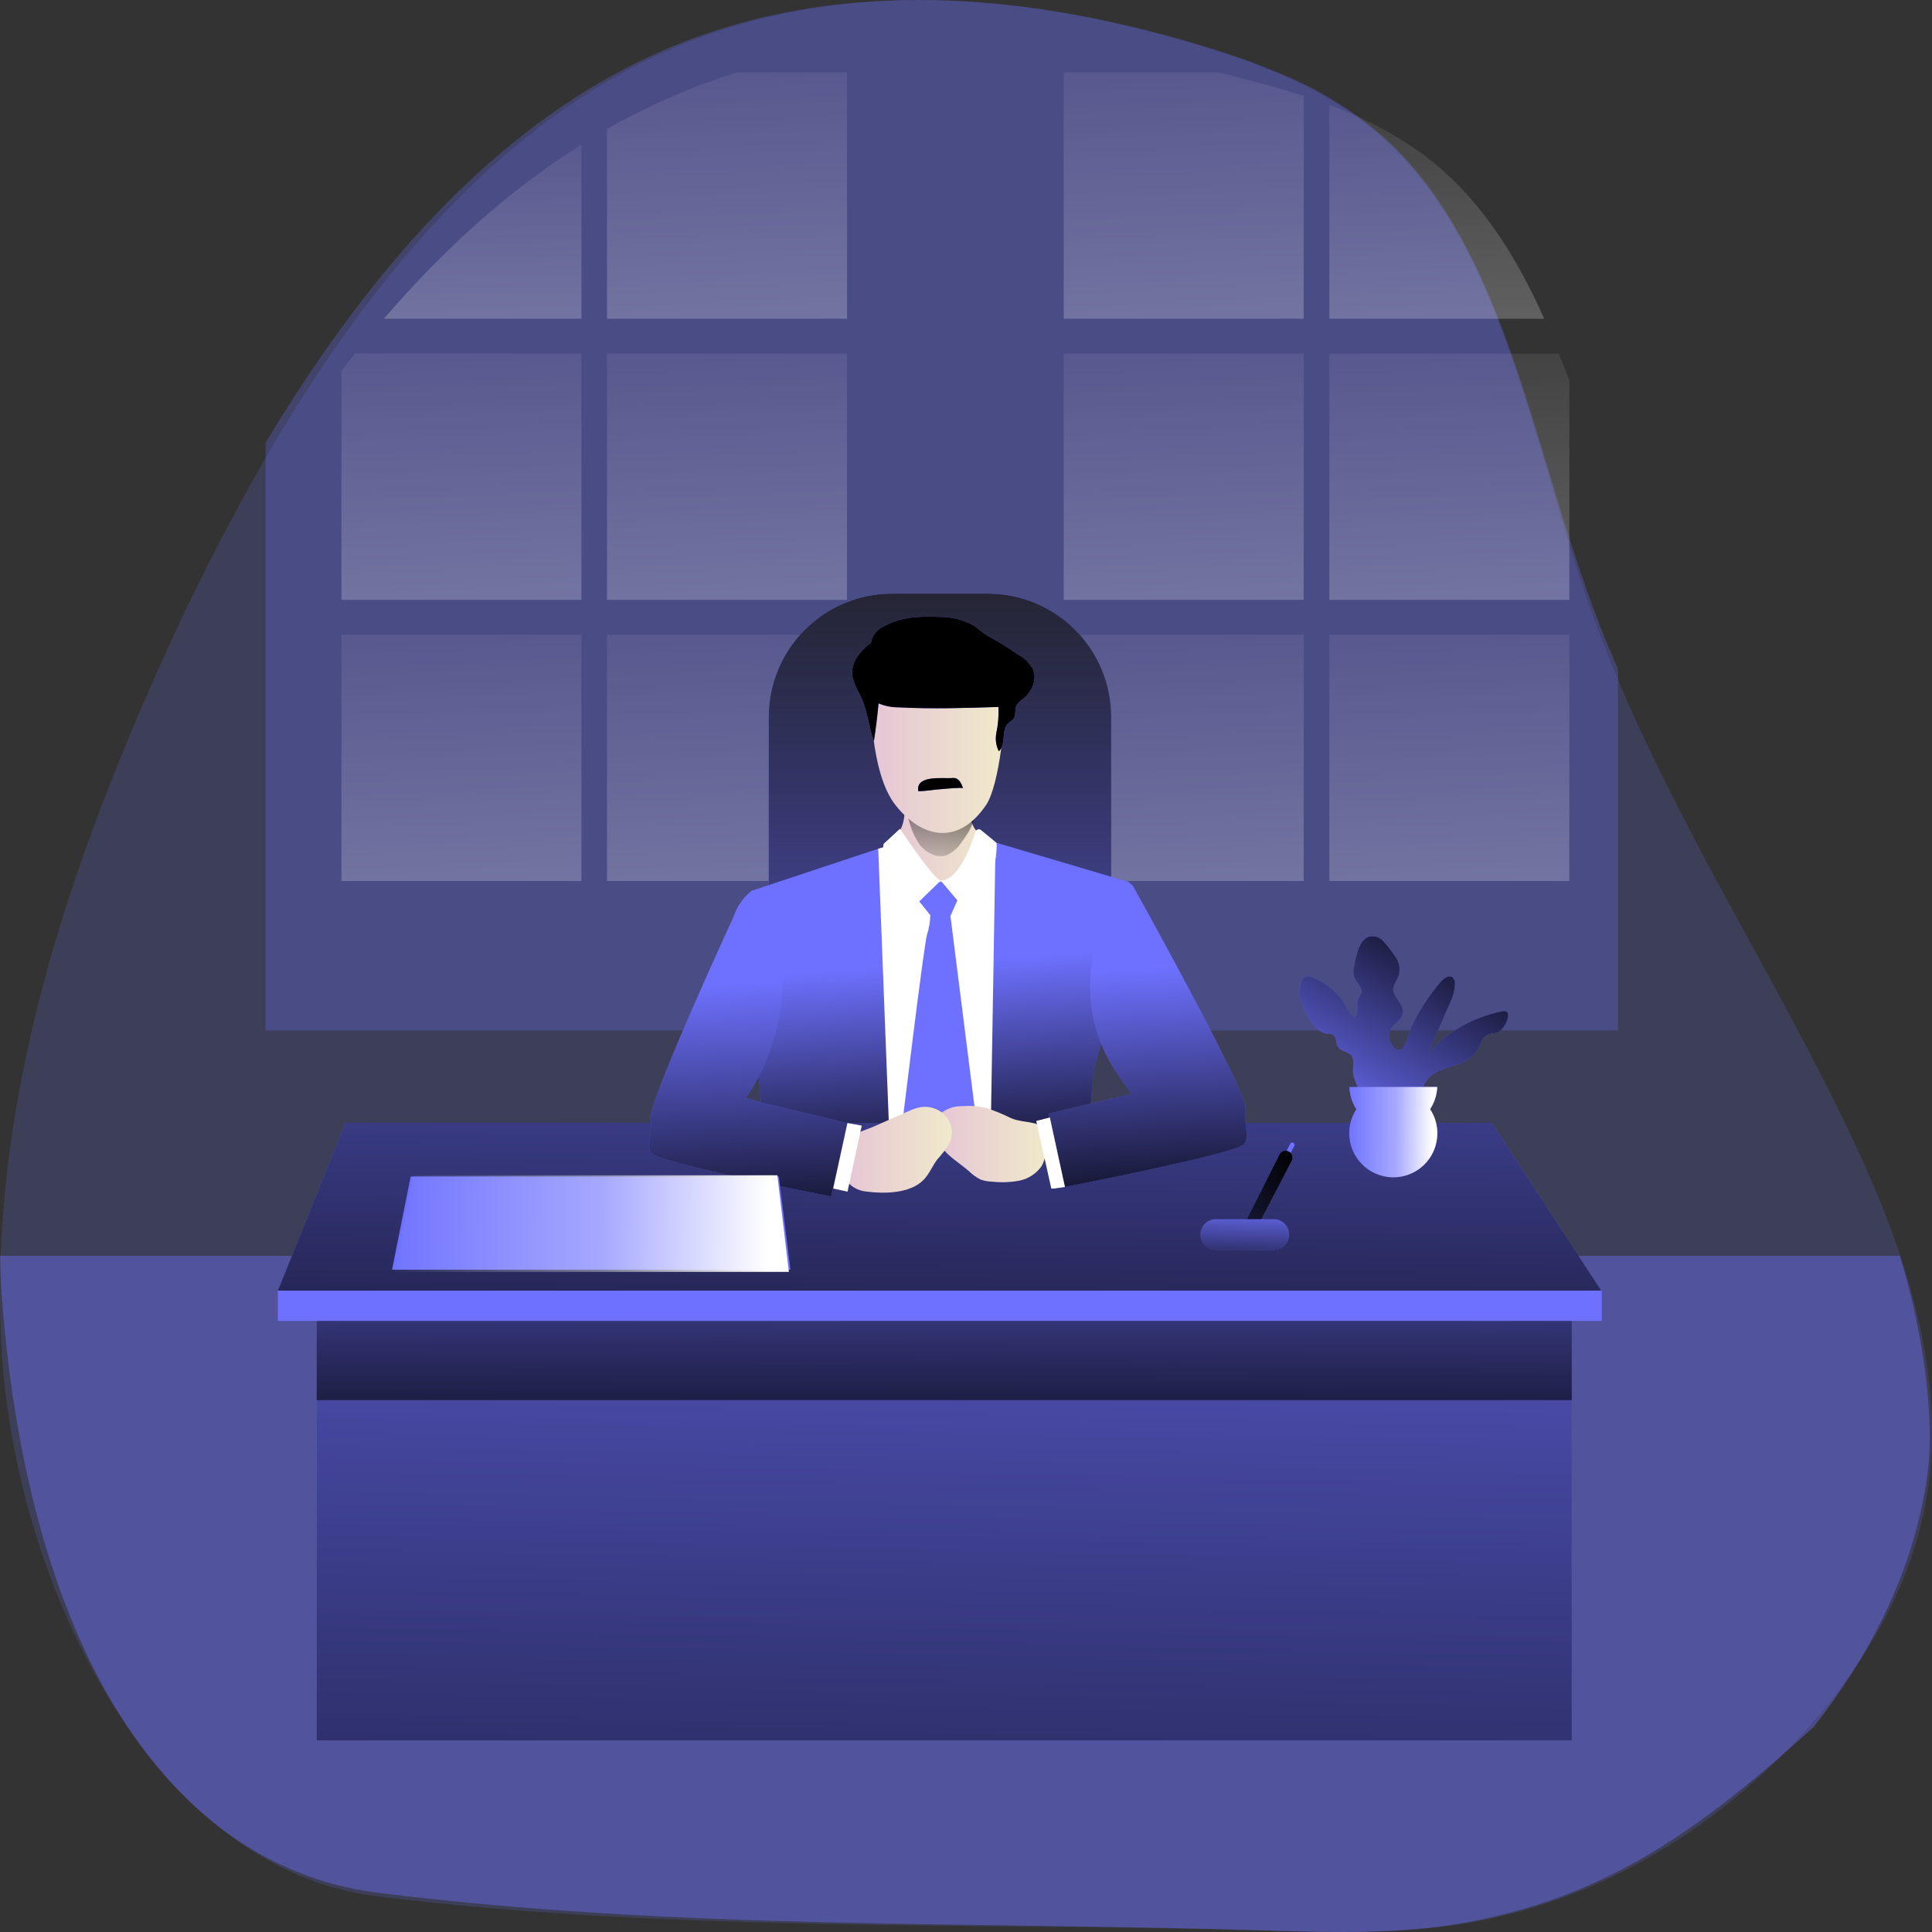 <svg width="240" height="240" viewBox="0 0 240 240" fill="none" xmlns="http://www.w3.org/2000/svg">
<rect x="0" y="0" width="240" height="240" fill="#333333" stroke="none"/>
<path opacity="0.18" d="M239.344 185.946C237.534 196.767 231.928 206.167 225.324 213.796C213.579 227.281 198.652 236.035 182.606 238.847C174.231 240.282 165.729 240.065 157.28 239.827C120.719 238.784 83.032 240.079 46.622 235.536C19.515 232.156 1.78 197.572 0.161 166.942C0.103 165.843 0.063 164.751 0.039 163.66C-0.675 135.613 8.431 108.322 19.498 83.523C23.669 74.102 28.298 64.987 33.362 56.226C46.1 34.429 62.065 15.629 82.522 6.474C103.994 -3.143 127.95 -0.967 150.101 5.984C157.965 8.448 165.886 11.583 172.31 17.61C186.592 30.958 190.237 54.553 197.23 74.655C198.449 78.155 199.795 81.606 201.234 84.979C209.579 104.627 221.087 122.286 230.169 141.541C233.448 148.492 236.449 155.974 238.253 163.674C239.965 170.96 240.592 178.477 239.344 185.946Z" fill="#6E71FF"/>
<path opacity="0.28" d="M201 83.119V128H33V54.992C34.316 52.792 35.672 50.626 37.065 48.494C37.619 47.632 38.186 46.776 38.767 45.927C39.929 44.192 41.121 42.49 42.345 40.819C49.558 30.898 57.689 22.107 66.888 15.287C67.933 14.516 68.994 13.765 70.071 13.035C73.96 10.41 78.026 8.166 82.226 6.325C83.539 5.75 84.869 5.215 86.204 4.722C105.37 -2.343 126.324 -0.755 146.024 4.722C147.302 5.079 148.578 5.453 149.851 5.845C152.174 6.53 154.445 7.304 156.704 8.18C157.781 8.591 158.844 9.027 159.893 9.488C164.264 11.329 168.375 13.935 172.089 17.218C178.791 23.339 183.153 31.672 186.608 40.819C187.242 42.49 187.845 44.201 188.426 45.927C188.873 47.235 189.303 48.556 189.727 49.884C192.184 57.594 194.373 65.55 197.016 73.02C198.212 76.457 199.542 79.819 201 83.119Z" fill="#6E71FF"/>
<path d="M72.226 17.957V39.597H47.69C54.909 31.189 63.033 23.737 72.226 17.957Z" fill="url(#paint0_linear)"/>
<path d="M105.222 9.002V39.597H75.405V16.042C79.292 13.819 83.354 11.919 87.552 10.36C88.863 9.873 90.192 9.42 91.527 9.002H105.222Z" fill="url(#paint1_linear)"/>
<path d="M72.225 43.927V74.516H42.414V46.08C42.967 45.349 43.534 44.623 44.114 43.904L72.225 43.927Z" fill="url(#paint2_linear)"/>
<path d="M105.217 43.927H75.405V74.516H105.217V43.927Z" fill="url(#paint3_linear)"/>
<path d="M72.225 78.851H42.414V109.44H72.225V78.851Z" fill="url(#paint4_linear)"/>
<path d="M105.217 78.851H75.405V109.44H105.217V78.851Z" fill="url(#paint5_linear)"/>
<path d="M161.949 11.933V39.597H132.138V9.002H151.288C152.565 9.304 153.84 9.621 155.113 9.954C157.394 10.552 159.692 11.19 161.949 11.933Z" fill="url(#paint6_linear)"/>
<path d="M191.83 39.598H165.135V13.042C169.502 14.603 173.611 16.811 177.322 19.594C184.007 24.782 188.365 31.845 191.83 39.598Z" fill="url(#paint7_linear)"/>
<path d="M161.949 43.927H132.138V74.516H161.949V43.927Z" fill="url(#paint8_linear)"/>
<path d="M194.946 47.281V74.516H165.135V43.927H193.646C194.093 45.058 194.523 46.155 194.946 47.281Z" fill="url(#paint9_linear)"/>
<path d="M161.949 78.851H132.138V109.44H161.949V78.851Z" fill="url(#paint10_linear)"/>
<path d="M194.946 78.851H165.135V109.44H194.946V78.851Z" fill="url(#paint11_linear)"/>
<path opacity="0.41" d="M239.344 183.855C237.533 195.762 231.926 206.105 225.321 214.5C210 228.5 198.646 235.637 182.596 238.731C174.221 240.31 165.717 240.072 157.266 239.81C120.7 238.662 84.5 239.81 46.591 235.089C19.479 231.369 3 202.5 0.122 159.612C0.064 158.403 0.023 157.201 0 156H236C238.5 164 240.592 175.637 239.344 183.855Z" fill="#6E71FF"/>
<path d="M195.251 163.223H39.341V216.19H195.251V163.223Z" fill="#6E71FF"/>
<path d="M195.251 163.223H39.341V216.19H195.251V163.223Z" fill="url(#paint12_linear)"/>
<path d="M195.251 163.856H39.341V173.93H195.251V163.856Z" fill="url(#paint13_linear)"/>
<path d="M110.843 73.743H122.734C126.792 73.749 130.681 75.364 133.55 78.234C136.419 81.104 138.032 84.994 138.037 89.052V119.6H95.493V89.052C95.495 87.038 95.894 85.046 96.667 83.186C97.44 81.328 98.571 79.639 99.996 78.217C101.422 76.796 103.113 75.669 104.975 74.901C106.836 74.133 108.83 73.74 110.843 73.743Z" fill="#6E71FF"/>
<path d="M110.843 73.743H122.734C126.792 73.749 130.681 75.364 133.55 78.234C136.419 81.104 138.032 84.994 138.037 89.052V119.6H95.493V89.052C95.495 87.038 95.894 85.046 96.667 83.186C97.44 81.328 98.571 79.639 99.996 78.217C101.422 76.796 103.113 75.669 104.975 74.901C106.836 74.133 108.83 73.74 110.843 73.743Z" fill="url(#paint14_linear)"/>
<path d="M110.843 73.743H122.734C126.792 73.749 130.681 75.364 133.55 78.234C136.419 81.104 138.032 84.994 138.037 89.052V119.6H95.493V89.052C95.495 87.038 95.894 85.046 96.667 83.186C97.44 81.328 98.571 79.639 99.996 78.217C101.422 76.796 103.113 75.669 104.975 74.901C106.836 74.133 108.83 73.74 110.843 73.743Z" fill="url(#paint15_linear)"/>
<path d="M109.096 105.434L93.369 110.657C92.116 111.641 91.261 113.045 90.961 114.609C90.473 117.215 93.659 127.377 94.141 132.559C94.623 137.741 95.203 144.618 95.203 144.618L98.221 158.018H133.725L135.849 132.93C135.849 132.93 141.072 115.178 141.072 113.251C141.044 111.992 140.782 110.748 140.3 109.584L123.848 104.709L109.096 105.434Z" fill="#6E71FF"/>
<path d="M109.096 105.434L93.369 110.657C92.116 111.641 91.261 113.045 90.961 114.609C90.473 117.215 93.659 127.377 94.141 132.559C94.623 137.741 95.203 144.618 95.203 144.618L98.221 158.018H133.725L135.849 132.93C135.849 132.93 141.072 115.178 141.072 113.251C141.044 111.992 140.782 110.748 140.3 109.584L123.848 104.709L109.096 105.434Z" fill="url(#paint16_linear)"/>
<path d="M110.396 105.045L109.096 105.434L110.639 145.279L122.989 145.378L123.662 105.266L110.396 105.045Z" fill="url(#paint17_linear)"/>
<path d="M114.017 111.754L115.56 113.681C115.55 114.485 115.419 115.283 115.171 116.049C114.788 117.111 111.991 140.358 111.991 140.358L116.332 145.86L121.253 139.012L118.067 113.779L119.274 111.081L117.586 109.247L115.897 109.05L114.017 111.754Z" fill="#6E71FF"/>
<path d="M198.918 160.327H34.518L42.909 139.488H185.315L198.918 160.327Z" fill="#6E71FF"/>
<path d="M198.918 160.327H34.518L42.909 139.488H185.315L198.918 160.327Z" fill="url(#paint18_linear)"/>
<path d="M160.281 142.07L158.952 144.699C158.93 144.741 158.919 144.788 158.92 144.835C158.921 144.882 158.935 144.928 158.96 144.969C158.984 145.009 159.019 145.043 159.06 145.065C159.102 145.088 159.148 145.1 159.195 145.1C159.246 145.1 159.296 145.086 159.339 145.059C159.382 145.032 159.417 144.994 159.439 144.949L160.791 142.332C160.809 142.298 160.819 142.261 160.821 142.223C160.823 142.186 160.818 142.148 160.805 142.112C160.792 142.077 160.771 142.045 160.745 142.017C160.719 141.99 160.687 141.969 160.652 141.954C160.62 141.936 160.585 141.925 160.549 141.921C160.513 141.918 160.476 141.921 160.441 141.932C160.406 141.943 160.374 141.961 160.347 141.985C160.319 142.008 160.297 142.038 160.281 142.07Z" fill="#6E71FF"/>
<path d="M158.934 143.422L154.959 151.292C154.902 151.415 154.877 151.551 154.886 151.687C154.894 151.823 154.937 151.955 155.01 152.07C155.082 152.185 155.183 152.281 155.301 152.348C155.42 152.414 155.554 152.45 155.69 152.452C155.841 152.451 155.989 152.409 156.118 152.33C156.247 152.252 156.352 152.139 156.421 152.005L160.484 144.165C160.535 144.065 160.565 143.955 160.571 143.843C160.578 143.731 160.562 143.618 160.523 143.512C160.484 143.407 160.424 143.31 160.347 143.229C160.269 143.147 160.175 143.083 160.072 143.039L160.002 143.004C159.805 142.919 159.582 142.915 159.382 142.993C159.182 143.071 159.021 143.226 158.934 143.422Z" fill="#6E71FF"/>
<path d="M158.934 143.422L154.959 151.292C154.902 151.415 154.877 151.551 154.886 151.687C154.894 151.823 154.937 151.955 155.01 152.07C155.082 152.185 155.183 152.281 155.301 152.348C155.42 152.414 155.554 152.45 155.69 152.452C155.841 152.451 155.989 152.409 156.118 152.33C156.247 152.252 156.352 152.139 156.421 152.005L160.484 144.165C160.535 144.065 160.565 143.955 160.571 143.843C160.578 143.731 160.562 143.618 160.523 143.512C160.484 143.407 160.424 143.31 160.347 143.229C160.269 143.147 160.175 143.083 160.072 143.039L160.002 143.004C159.805 142.919 159.582 142.915 159.382 142.993C159.182 143.071 159.021 143.226 158.934 143.422Z" fill="url(#paint19_linear)"/>
<path d="M122.629 137.671C121.604 137.412 120.543 137.326 119.489 137.416C118.505 137.391 117.546 137.73 116.796 138.368C115.758 139.441 116.054 141.269 116.947 142.482C117.841 143.695 119.164 144.461 120.302 145.43C120.745 145.878 121.258 146.251 121.822 146.533C122.272 146.691 122.744 146.777 123.221 146.788C124.333 146.911 125.456 146.874 126.558 146.678C127.672 146.471 128.665 145.849 129.337 144.937C130.26 143.579 130.277 140.079 128.589 139.58C127.579 139.284 126.592 139.337 125.559 138.884C124.611 138.414 123.632 138.009 122.629 137.671Z" fill="url(#paint20_linear)"/>
<path d="M113.06 137.944C113.528 137.733 114.025 137.588 114.534 137.515C115.105 137.451 115.684 137.532 116.216 137.75C116.749 137.968 117.218 138.316 117.58 138.762C117.93 139.219 118.15 139.761 118.217 140.332C118.285 140.903 118.197 141.481 117.963 142.007C117.515 142.733 116.998 143.415 116.42 144.043C115.81 144.862 115.433 145.843 114.725 146.568C113.06 148.274 109.862 148.309 107.651 148.025C107.128 147.982 106.62 147.823 106.166 147.56C105.711 147.297 105.32 146.936 105.022 146.504C104.123 145.001 104.767 142.564 105.864 141.322C106.543 140.556 107.605 140.364 108.51 139.958L112.537 138.171L113.06 137.944Z" fill="url(#paint21_linear)"/>
<path d="M112.375 100.275C112.375 100.275 112.665 103.6 110.28 104.54C107.895 105.48 114.621 114.023 122.148 106.641C122.34 106.663 122.535 106.644 122.72 106.585C122.904 106.526 123.074 106.428 123.217 106.297C123.361 106.167 123.475 106.008 123.551 105.83C123.628 105.652 123.666 105.459 123.662 105.266C123.738 103.745 120.261 104.83 120.407 99.764C120.552 94.698 113.031 97.524 112.375 100.275Z" fill="url(#paint22_linear)"/>
<path d="M114.168 104.825C114.951 105.91 116.379 106.688 117.65 106.223C118.438 105.839 119.097 105.234 119.547 104.482C120.267 103.496 121.027 102.399 120.969 101.18C120.975 101.012 120.945 100.844 120.88 100.689C120.814 100.534 120.716 100.394 120.592 100.281C120.387 100.141 120.149 100.057 119.901 100.037C117.921 99.738 115.898 99.895 113.988 100.496C112.903 100.832 112.583 100.954 112.943 102.068C113.206 103.045 113.619 103.975 114.168 104.825Z" fill="url(#paint23_linear)"/>
<path d="M108.179 86.527C108.179 86.527 108.033 95.928 111.219 99.985C114.405 104.041 118.961 105.208 122.507 99.985C124.155 97.559 125.113 88.477 124.463 87.102C123.813 85.726 114.835 78.925 111.074 82.256C107.314 85.587 108.179 86.527 108.179 86.527Z" fill="url(#paint24_linear)"/>
<path d="M108.202 79.836C107.524 80.333 106.935 80.941 106.461 81.635C105.988 82.339 105.782 83.189 105.88 84.032C106.09 84.85 106.421 85.632 106.861 86.353C107.732 88.152 107.911 90.2 108.556 92.087C108.795 90.539 108.989 88.968 109.136 87.374C109.923 87.707 110.771 87.875 111.626 87.868C115.757 88.088 119.901 87.955 124.033 87.821C124.082 88.925 123.99 90.031 123.76 91.112C123.624 91.866 123.736 92.644 124.079 93.328C125.037 92.435 124.3 90.659 125.292 89.8C125.523 89.649 125.733 89.47 125.919 89.266C126.232 88.825 126.029 88.192 126.238 87.693C126.454 87.315 126.762 86.996 127.132 86.765C128.211 85.894 128.873 84.328 128.293 83.074C127.865 82.341 127.245 81.739 126.499 81.333L124.921 80.283C124.375 79.923 123.511 79.43 122.925 79.122C122.17 78.739 121.578 78.101 120.864 77.648C119.616 76.978 118.219 76.631 116.802 76.638C114.301 76.499 111.66 76.638 109.519 77.967C109.171 78.157 108.871 78.424 108.642 78.748C108.414 79.072 108.263 79.444 108.202 79.836Z" fill="#6E71FF"/>
<path d="M118.149 96.66C118.315 96.634 118.483 96.634 118.648 96.66C119.194 96.793 119.455 97.397 119.635 97.925C119.583 97.768 117.163 98.012 116.907 98.029C115.967 98.093 115.016 98.279 114.081 98.29C113.698 96.271 117.035 96.718 118.149 96.66Z" fill="#6E71FF"/>
<path d="M108.202 79.836C107.524 80.333 106.935 80.941 106.461 81.635C105.988 82.339 105.782 83.189 105.88 84.032C106.09 84.85 106.421 85.632 106.861 86.353C107.732 88.152 107.911 90.2 108.556 92.087C108.795 90.539 108.989 88.968 109.136 87.374C109.923 87.707 110.771 87.875 111.626 87.868C115.757 88.088 119.901 87.955 124.033 87.821C124.082 88.925 123.99 90.031 123.76 91.112C123.624 91.866 123.736 92.644 124.079 93.328C125.037 92.435 124.3 90.659 125.292 89.8C125.523 89.649 125.733 89.47 125.919 89.266C126.232 88.825 126.029 88.192 126.238 87.693C126.454 87.315 126.762 86.996 127.132 86.765C128.211 85.894 128.873 84.328 128.293 83.074C127.865 82.341 127.245 81.739 126.499 81.333L124.921 80.283C124.375 79.923 123.511 79.43 122.925 79.122C122.17 78.739 121.578 78.101 120.864 77.648C119.616 76.978 118.219 76.631 116.802 76.638C114.301 76.499 111.66 76.638 109.519 77.967C109.171 78.157 108.871 78.424 108.642 78.748C108.414 79.072 108.263 79.444 108.202 79.836Z" fill="url(#paint25_linear)"/>
<path d="M118.149 96.66C118.315 96.634 118.483 96.634 118.648 96.66C119.194 96.793 119.455 97.397 119.635 97.925C119.583 97.768 117.163 98.012 116.907 98.029C115.967 98.093 115.016 98.279 114.081 98.29C113.698 96.271 117.035 96.718 118.149 96.66Z" fill="url(#paint26_linear)"/>
<path d="M111.799 102.95C111.799 102.95 115.92 109.171 116.86 109.392L112.374 113.733C112.374 113.733 109.263 106.769 109.768 104.83L111.799 102.95Z" fill="url(#paint27_linear)"/>
<path d="M121.19 103.304C120.673 104.958 119.095 109.351 116.86 109.392L120.772 114.035C120.772 114.035 123.882 109.618 123.807 104.72L121.874 103.113C121.82 103.069 121.757 103.038 121.688 103.024C121.62 103.01 121.549 103.012 121.482 103.031C121.415 103.05 121.354 103.085 121.303 103.132C121.252 103.18 121.213 103.239 121.19 103.304Z" fill="url(#paint28_linear)"/>
<path d="M91.756 112.502C91.756 112.502 80.521 136.76 80.811 138.93C81.101 141.101 80.23 142.116 80.956 143.271C81.681 144.426 103.24 148.628 103.24 148.628L105.266 139.511L94.994 137.05L92.673 136.377C96.973 130.249 98.528 121.097 96.073 114.023C95.011 110.901 92.998 111.429 91.756 112.502Z" fill="#6E71FF"/>
<path d="M91.756 112.502C91.756 112.502 80.521 136.76 80.811 138.93C81.101 141.101 80.23 142.116 80.956 143.271C81.681 144.426 103.24 148.628 103.24 148.628L105.266 139.511L94.994 137.05L92.673 136.377C96.973 130.249 98.528 121.097 96.073 114.023C95.011 110.901 92.998 111.429 91.756 112.502Z" fill="url(#paint29_linear)"/>
<path d="M140.688 109.967C140.688 109.967 155.011 135.582 154.726 137.753C154.442 139.923 155.307 140.939 154.581 142.099C153.856 143.26 132.291 147.45 132.291 147.45L130.266 138.333L140.543 135.872L138.843 133.458C137.248 131.185 136.173 128.589 135.692 125.855C135.212 123.12 135.339 120.313 136.063 117.633C137.328 112.973 139.029 108.533 140.688 109.967Z" fill="#6E71FF"/>
<path d="M140.688 109.967C140.688 109.967 155.011 135.582 154.726 137.753C154.442 139.923 155.307 140.939 154.581 142.099C153.856 143.26 132.291 147.45 132.291 147.45L130.266 138.333L140.543 135.872L138.843 133.458C137.248 131.185 136.173 128.589 135.692 125.855C135.212 123.12 135.339 120.313 136.063 117.633C137.328 112.973 139.029 108.533 140.688 109.967Z" fill="url(#paint30_linear)"/>
<path d="M105.272 139.505L107.048 139.83L105.284 148.03L103.502 147.642L105.272 139.505Z" fill="url(#paint31_linear)"/>
<path d="M130.416 138.814L128.728 139.25L130.608 147.693L132.291 147.45L130.416 138.814Z" fill="url(#paint32_linear)"/>
<path d="M198.976 160.328H34.518V164.088H198.976V160.328Z" fill="#6E71FF"/>
<path d="M98.192 157.727H48.701L51.017 146.15H96.746L98.192 157.727Z" fill="#6E71FF"/>
<path d="M98 158H49L51.294 146H96.566L98 158Z" fill="url(#paint33_linear)"/>
<path d="M158.231 151.454H151.041C149.99 151.454 149.138 152.306 149.138 153.358C149.138 154.409 149.99 155.261 151.041 155.261H158.231C159.283 155.261 160.135 154.409 160.135 153.358C160.135 152.306 159.283 151.454 158.231 151.454Z" fill="#6E71FF"/>
<path d="M158.231 151.454H151.041C149.99 151.454 149.138 152.306 149.138 153.358C149.138 154.409 149.99 155.261 151.041 155.261H158.231C159.283 155.261 160.135 154.409 160.135 153.358C160.135 152.306 159.283 151.454 158.231 151.454Z" fill="url(#paint34_linear)"/>
<path d="M166.205 130.063C165.892 129.581 166.066 128.804 165.567 128.525C165.345 128.441 165.108 128.404 164.871 128.415C163.931 128.334 163.246 127.51 162.735 126.715C162.265 126.032 161.899 125.283 161.65 124.492C161.403 123.694 161.403 122.841 161.65 122.043C161.687 121.897 161.753 121.761 161.843 121.641C161.934 121.522 162.048 121.421 162.178 121.347C162.46 121.262 162.763 121.282 163.031 121.405C164.457 121.957 165.698 122.9 166.612 124.126C167.093 124.736 167.413 125.461 167.877 126.07C168.556 126.953 168.683 125.49 168.62 124.974C168.561 124.509 168.679 124.038 168.95 123.656C169.041 123.55 169.112 123.428 169.159 123.297C169.176 123.182 169.166 123.065 169.13 122.954C168.933 122.316 168.324 121.857 168.167 121.213C168.102 120.827 168.12 120.431 168.219 120.052C168.428 118.95 168.747 116.925 169.931 116.408C170.244 116.299 170.582 116.281 170.905 116.357C171.228 116.433 171.522 116.6 171.753 116.837C172.355 117.476 172.897 118.167 173.373 118.903C173.629 119.272 173.79 119.698 173.838 120.145C173.887 120.591 173.823 121.042 173.651 121.457C173.381 121.871 173.185 122.328 173.071 122.809C173.001 123.894 174.382 124.678 174.272 125.757C174.162 126.837 172.862 127.231 172.566 128.2C172.357 128.897 173.03 130.719 173.976 130.377C174.638 130.133 175.044 128.189 175.328 127.574C176.286 125.544 177.516 123.654 178.984 121.956C179.367 121.515 180.023 121.062 180.47 121.439C180.558 121.532 180.627 121.641 180.673 121.761C180.719 121.88 180.741 122.008 180.737 122.136C180.721 123.021 180.496 123.89 180.081 124.672L177.458 130.725C179.903 128.104 183.111 126.319 186.627 125.624C188.119 125.328 186.964 127.98 185.983 128.27C185.49 128.415 184.921 128.374 184.515 128.688C184.208 129.005 183.987 129.394 183.871 129.819C183.57 130.503 183.091 131.092 182.484 131.526C181.515 132.21 180.296 132.431 179.187 132.86C178.402 133.123 177.708 133.606 177.191 134.253C176.756 134.833 176.785 135.634 176.35 136.226C175.914 136.818 174.968 136.853 174.197 136.807C173.212 136.756 172.231 136.643 171.26 136.47C170.558 136.325 169.293 136.139 168.939 135.483C168.438 134.746 168.135 133.893 168.057 133.005C168.057 132.361 168.271 131.63 167.871 131.131C167.471 130.632 166.571 130.609 166.205 130.063Z" fill="#6E71FF"/>
<path d="M166.205 130.063C165.892 129.581 166.066 128.804 165.567 128.525C165.345 128.441 165.108 128.404 164.871 128.415C163.931 128.334 163.246 127.51 162.735 126.715C162.265 126.032 161.899 125.283 161.65 124.492C161.403 123.694 161.403 122.841 161.65 122.043C161.687 121.897 161.753 121.761 161.843 121.641C161.934 121.522 162.048 121.421 162.178 121.347C162.46 121.262 162.763 121.282 163.031 121.405C164.457 121.957 165.698 122.9 166.612 124.126C167.093 124.736 167.413 125.461 167.877 126.07C168.556 126.953 168.683 125.49 168.62 124.974C168.561 124.509 168.679 124.038 168.95 123.656C169.041 123.55 169.112 123.428 169.159 123.297C169.176 123.182 169.166 123.065 169.13 122.954C168.933 122.316 168.324 121.857 168.167 121.213C168.102 120.827 168.12 120.431 168.219 120.052C168.428 118.95 168.747 116.925 169.931 116.408C170.244 116.299 170.582 116.281 170.905 116.357C171.228 116.433 171.522 116.6 171.753 116.837C172.355 117.476 172.897 118.167 173.373 118.903C173.629 119.272 173.79 119.698 173.838 120.145C173.887 120.591 173.823 121.042 173.651 121.457C173.381 121.871 173.185 122.328 173.071 122.809C173.001 123.894 174.382 124.678 174.272 125.757C174.162 126.837 172.862 127.231 172.566 128.2C172.357 128.897 173.03 130.719 173.976 130.377C174.638 130.133 175.044 128.189 175.328 127.574C176.286 125.544 177.516 123.654 178.984 121.956C179.367 121.515 180.023 121.062 180.47 121.439C180.558 121.532 180.627 121.641 180.673 121.761C180.719 121.88 180.741 122.008 180.737 122.136C180.721 123.021 180.496 123.89 180.081 124.672L177.458 130.725C179.903 128.104 183.111 126.319 186.627 125.624C188.119 125.328 186.964 127.98 185.983 128.27C185.49 128.415 184.921 128.374 184.515 128.688C184.208 129.005 183.987 129.394 183.871 129.819C183.57 130.503 183.091 131.092 182.484 131.526C181.515 132.21 180.296 132.431 179.187 132.86C178.402 133.123 177.708 133.606 177.191 134.253C176.756 134.833 176.785 135.634 176.35 136.226C175.914 136.818 174.968 136.853 174.197 136.807C173.212 136.756 172.231 136.643 171.26 136.47C170.558 136.325 169.293 136.139 168.939 135.483C168.438 134.746 168.135 133.893 168.057 133.005C168.057 132.361 168.271 131.63 167.871 131.131C167.471 130.632 166.571 130.609 166.205 130.063Z" fill="url(#paint35_linear)"/>
<path d="M173.071 146.243C176.09 146.243 178.538 143.795 178.538 140.776C178.538 137.757 176.09 135.31 173.071 135.31C170.052 135.31 167.604 137.757 167.604 140.776C167.604 143.795 170.052 146.243 173.071 146.243Z" fill="#6E71FF"/>
<path d="M178.532 135.025C178.486 136.442 177.891 137.785 176.872 138.771C175.854 139.757 174.492 140.308 173.074 140.308C171.657 140.308 170.295 139.757 169.276 138.771C168.258 137.785 167.662 136.442 167.616 135.025H178.532Z" fill="#6E71FF"/>
<path d="M178.55 140.782C178.55 141.634 178.352 142.474 177.97 143.236C177.588 143.998 177.033 144.66 176.35 145.169C175.666 145.678 174.874 146.021 174.034 146.169C173.195 146.317 172.333 146.267 171.517 146.023C170.7 145.779 169.952 145.348 169.332 144.763C168.712 144.178 168.238 143.457 167.946 142.656C167.655 141.855 167.554 140.998 167.653 140.151C167.752 139.305 168.047 138.493 168.516 137.781C167.978 136.959 167.671 136.007 167.628 135.025H178.544C178.498 136.007 178.189 136.959 177.65 137.781C178.239 138.671 178.552 139.715 178.55 140.782Z" fill="url(#paint36_linear)"/>
<defs>
<linearGradient id="paint0_linear" x1="58.93" y1="4.708" x2="63.358" y2="108.505" gradientUnits="userSpaceOnUse">
<stop offset="0.02" stop-color="white" stop-opacity="0"/>
<stop offset="0.58" stop-color="white" stop-opacity="0.39"/>
<stop offset="1" stop-color="white"/>
</linearGradient>
<linearGradient id="paint1_linear" x1="89.066" y1="-9.729" x2="96.344" y2="136.924" gradientUnits="userSpaceOnUse">
<stop offset="0.02" stop-color="white" stop-opacity="0"/>
<stop offset="0.58" stop-color="white" stop-opacity="0.39"/>
<stop offset="1" stop-color="white"/>
</linearGradient>
<linearGradient id="paint2_linear" x1="56.072" y1="25.162" x2="63.36" y2="171.898" gradientUnits="userSpaceOnUse">
<stop offset="0.02" stop-color="white" stop-opacity="0"/>
<stop offset="0.58" stop-color="white" stop-opacity="0.39"/>
<stop offset="1" stop-color="white"/>
</linearGradient>
<linearGradient id="paint3_linear" x1="89.063" y1="25.199" x2="96.34" y2="171.824" gradientUnits="userSpaceOnUse">
<stop offset="0.02" stop-color="white" stop-opacity="0"/>
<stop offset="0.58" stop-color="white" stop-opacity="0.39"/>
<stop offset="1" stop-color="white"/>
</linearGradient>
<linearGradient id="paint4_linear" x1="56.072" y1="60.124" x2="63.349" y2="206.749" gradientUnits="userSpaceOnUse">
<stop offset="0.02" stop-color="white" stop-opacity="0"/>
<stop offset="0.58" stop-color="white" stop-opacity="0.39"/>
<stop offset="1" stop-color="white"/>
</linearGradient>
<linearGradient id="paint5_linear" x1="89.063" y1="60.124" x2="96.34" y2="206.749" gradientUnits="userSpaceOnUse">
<stop offset="0.02" stop-color="white" stop-opacity="0"/>
<stop offset="0.58" stop-color="white" stop-opacity="0.39"/>
<stop offset="1" stop-color="white"/>
</linearGradient>
<linearGradient id="paint6_linear" x1="145.795" y1="-9.729" x2="153.075" y2="136.924" gradientUnits="userSpaceOnUse">
<stop offset="0.02" stop-color="white" stop-opacity="0"/>
<stop offset="0.58" stop-color="white" stop-opacity="0.39"/>
<stop offset="1" stop-color="white"/>
</linearGradient>
<linearGradient id="paint7_linear" x1="177.365" y1="-3.216" x2="183.49" y2="124.094" gradientUnits="userSpaceOnUse">
<stop offset="0.02" stop-color="white" stop-opacity="0"/>
<stop offset="0.58" stop-color="white" stop-opacity="0.39"/>
<stop offset="1" stop-color="white"/>
</linearGradient>
<linearGradient id="paint8_linear" x1="145.795" y1="25.199" x2="153.072" y2="171.824" gradientUnits="userSpaceOnUse">
<stop offset="0.02" stop-color="white" stop-opacity="0"/>
<stop offset="0.58" stop-color="white" stop-opacity="0.39"/>
<stop offset="1" stop-color="white"/>
</linearGradient>
<linearGradient id="paint9_linear" x1="178.792" y1="25.199" x2="186.069" y2="171.824" gradientUnits="userSpaceOnUse">
<stop offset="0.02" stop-color="white" stop-opacity="0"/>
<stop offset="0.58" stop-color="white" stop-opacity="0.39"/>
<stop offset="1" stop-color="white"/>
</linearGradient>
<linearGradient id="paint10_linear" x1="145.795" y1="60.124" x2="153.072" y2="206.749" gradientUnits="userSpaceOnUse">
<stop offset="0.02" stop-color="white" stop-opacity="0"/>
<stop offset="0.58" stop-color="white" stop-opacity="0.39"/>
<stop offset="1" stop-color="white"/>
</linearGradient>
<linearGradient id="paint11_linear" x1="178.792" y1="60.124" x2="186.069" y2="206.749" gradientUnits="userSpaceOnUse">
<stop offset="0.02" stop-color="white" stop-opacity="0"/>
<stop offset="0.58" stop-color="white" stop-opacity="0.39"/>
<stop offset="1" stop-color="white"/>
</linearGradient>
<linearGradient id="paint12_linear" x1="117" y1="100" x2="113.126" y2="265.644" gradientUnits="userSpaceOnUse">
<stop stop-opacity="0"/>
<stop offset="0.933" stop-opacity="0.75"/>
<stop offset="1"/>
</linearGradient>
<linearGradient id="paint13_linear" x1="117" y1="151" x2="117.068" y2="183.355" gradientUnits="userSpaceOnUse">
<stop stop-opacity="0"/>
<stop offset="0.933" stop-opacity="0.75"/>
<stop offset="1"/>
</linearGradient>
<linearGradient id="paint14_linear" x1="117" y1="62.5" x2="117" y2="163.5" gradientUnits="userSpaceOnUse">
<stop stop-color="#1F1F1F"/>
<stop offset="1" stop-opacity="0"/>
</linearGradient>
<linearGradient id="paint15_linear" x1="8818.67" y1="8081.83" x2="8474.54" y2="5572.56" gradientUnits="userSpaceOnUse">
<stop offset="0.01"/>
<stop offset="0.83" stop-opacity="0.07"/>
<stop offset="1" stop-opacity="0"/>
</linearGradient>
<linearGradient id="paint16_linear" x1="118.526" y1="150.015" x2="116.356" y2="119.629" gradientUnits="userSpaceOnUse">
<stop offset="0.01"/>
<stop offset="1" stop-opacity="0"/>
</linearGradient>
<linearGradient id="paint17_linear" x1="116.379" y1="105.045" x2="116.379" y2="145.378" gradientUnits="userSpaceOnUse">
<stop offset="1" stop-color="white"/>
<stop offset="1" stop-color="white" stop-opacity="0"/>
</linearGradient>
<linearGradient id="paint18_linear" x1="117" y1="80.5" x2="115.722" y2="179.811" gradientUnits="userSpaceOnUse">
<stop stop-opacity="0"/>
<stop offset="0.933" stop-opacity="0.75"/>
<stop offset="1"/>
</linearGradient>
<linearGradient id="paint19_linear" x1="160.5" y1="142.5" x2="119.5" y2="163" gradientUnits="userSpaceOnUse">
<stop/>
<stop offset="1" stop-opacity="0"/>
</linearGradient>
<linearGradient id="paint20_linear" x1="116.138" y1="142.121" x2="129.971" y2="142.121" gradientUnits="userSpaceOnUse">
<stop stop-color="#E5C5D5"/>
<stop offset="0.42" stop-color="#EAD4D1"/>
<stop offset="1" stop-color="#F0E9CB"/>
</linearGradient>
<linearGradient id="paint21_linear" x1="104.597" y1="142.827" x2="118.249" y2="142.827" gradientUnits="userSpaceOnUse">
<stop stop-color="#E5C5D5"/>
<stop offset="0.42" stop-color="#EAD4D1"/>
<stop offset="1" stop-color="#F0E9CB"/>
</linearGradient>
<linearGradient id="paint22_linear" x1="109.791" y1="103.293" x2="123.673" y2="103.293" gradientUnits="userSpaceOnUse">
<stop stop-color="#E5C5D5"/>
<stop offset="0.42" stop-color="#EAD4D1"/>
<stop offset="1" stop-color="#F0E9CB"/>
</linearGradient>
<linearGradient id="paint23_linear" x1="118.009" y1="93.27" x2="115.694" y2="109.908" gradientUnits="userSpaceOnUse">
<stop offset="0.01"/>
<stop offset="0.12" stop-opacity="0.75"/>
<stop offset="1" stop-opacity="0"/>
</linearGradient>
<linearGradient id="paint24_linear" x1="108.093" y1="92.415" x2="124.679" y2="92.415" gradientUnits="userSpaceOnUse">
<stop stop-color="#E5C5D5"/>
<stop offset="0.42" stop-color="#EAD4D1"/>
<stop offset="1" stop-color="#F0E9CB"/>
</linearGradient>
<linearGradient id="paint25_linear" x1="4717.92" y1="1665.58" x2="4680.92" y2="2809.95" gradientUnits="userSpaceOnUse">
<stop offset="0.01"/>
<stop offset="0.83" stop-opacity="0.07"/>
<stop offset="1" stop-opacity="0"/>
</linearGradient>
<linearGradient id="paint26_linear" x1="1215.7" y1="328.498" x2="1269.42" y2="328.498" gradientUnits="userSpaceOnUse">
<stop offset="0.01"/>
<stop offset="0.83" stop-opacity="0.07"/>
<stop offset="1" stop-opacity="0"/>
</linearGradient>
<linearGradient id="paint27_linear" x1="113.286" y1="102.95" x2="113.286" y2="113.733" gradientUnits="userSpaceOnUse">
<stop offset="1" stop-color="white"/>
<stop offset="1" stop-color="white" stop-opacity="0"/>
</linearGradient>
<linearGradient id="paint28_linear" x1="120.334" y1="103.015" x2="120.334" y2="114.035" gradientUnits="userSpaceOnUse">
<stop offset="1" stop-color="white"/>
<stop offset="1" stop-color="white" stop-opacity="0"/>
</linearGradient>
<linearGradient id="paint29_linear" x1="93" y1="158" x2="91.34" y2="122.095" gradientUnits="userSpaceOnUse">
<stop offset="0.01"/>
<stop offset="1" stop-opacity="0"/>
</linearGradient>
<linearGradient id="paint30_linear" x1="143" y1="154.5" x2="140.931" y2="120.371" gradientUnits="userSpaceOnUse">
<stop offset="0.01"/>
<stop offset="1" stop-opacity="0"/>
</linearGradient>
<linearGradient id="paint31_linear" x1="105.275" y1="139.505" x2="105.275" y2="148.03" gradientUnits="userSpaceOnUse">
<stop offset="1" stop-color="white"/>
<stop offset="1" stop-color="white" stop-opacity="0"/>
</linearGradient>
<linearGradient id="paint32_linear" x1="130.509" y1="138.814" x2="130.509" y2="147.693" gradientUnits="userSpaceOnUse">
<stop offset="1" stop-color="white"/>
<stop offset="1" stop-color="white" stop-opacity="0"/>
</linearGradient>
<linearGradient id="paint33_linear" x1="46.5" y1="152" x2="95.492" y2="152.619" gradientUnits="userSpaceOnUse">
<stop offset="0.02" stop-color="white" stop-opacity="0"/>
<stop offset="0.58" stop-color="white" stop-opacity="0.39"/>
<stop offset="1" stop-color="white"/>
</linearGradient>
<linearGradient id="paint34_linear" x1="155" y1="149.5" x2="154.713" y2="157.99" gradientUnits="userSpaceOnUse">
<stop stop-opacity="0"/>
<stop offset="0.933" stop-opacity="0.75"/>
<stop offset="1"/>
</linearGradient>
<linearGradient id="paint35_linear" x1="176.833" y1="48.124" x2="125.734" y2="133.931" gradientUnits="userSpaceOnUse">
<stop offset="0.529"/>
<stop offset="0.83" stop-opacity="0.07"/>
<stop offset="1" stop-opacity="0"/>
</linearGradient>
<linearGradient id="paint36_linear" x1="167.058" y1="140.639" x2="177.992" y2="140.672" gradientUnits="userSpaceOnUse">
<stop offset="0.02" stop-color="white" stop-opacity="0"/>
<stop offset="0.58" stop-color="white" stop-opacity="0.39"/>
<stop offset="1" stop-color="white"/>
</linearGradient>
</defs>
</svg>
